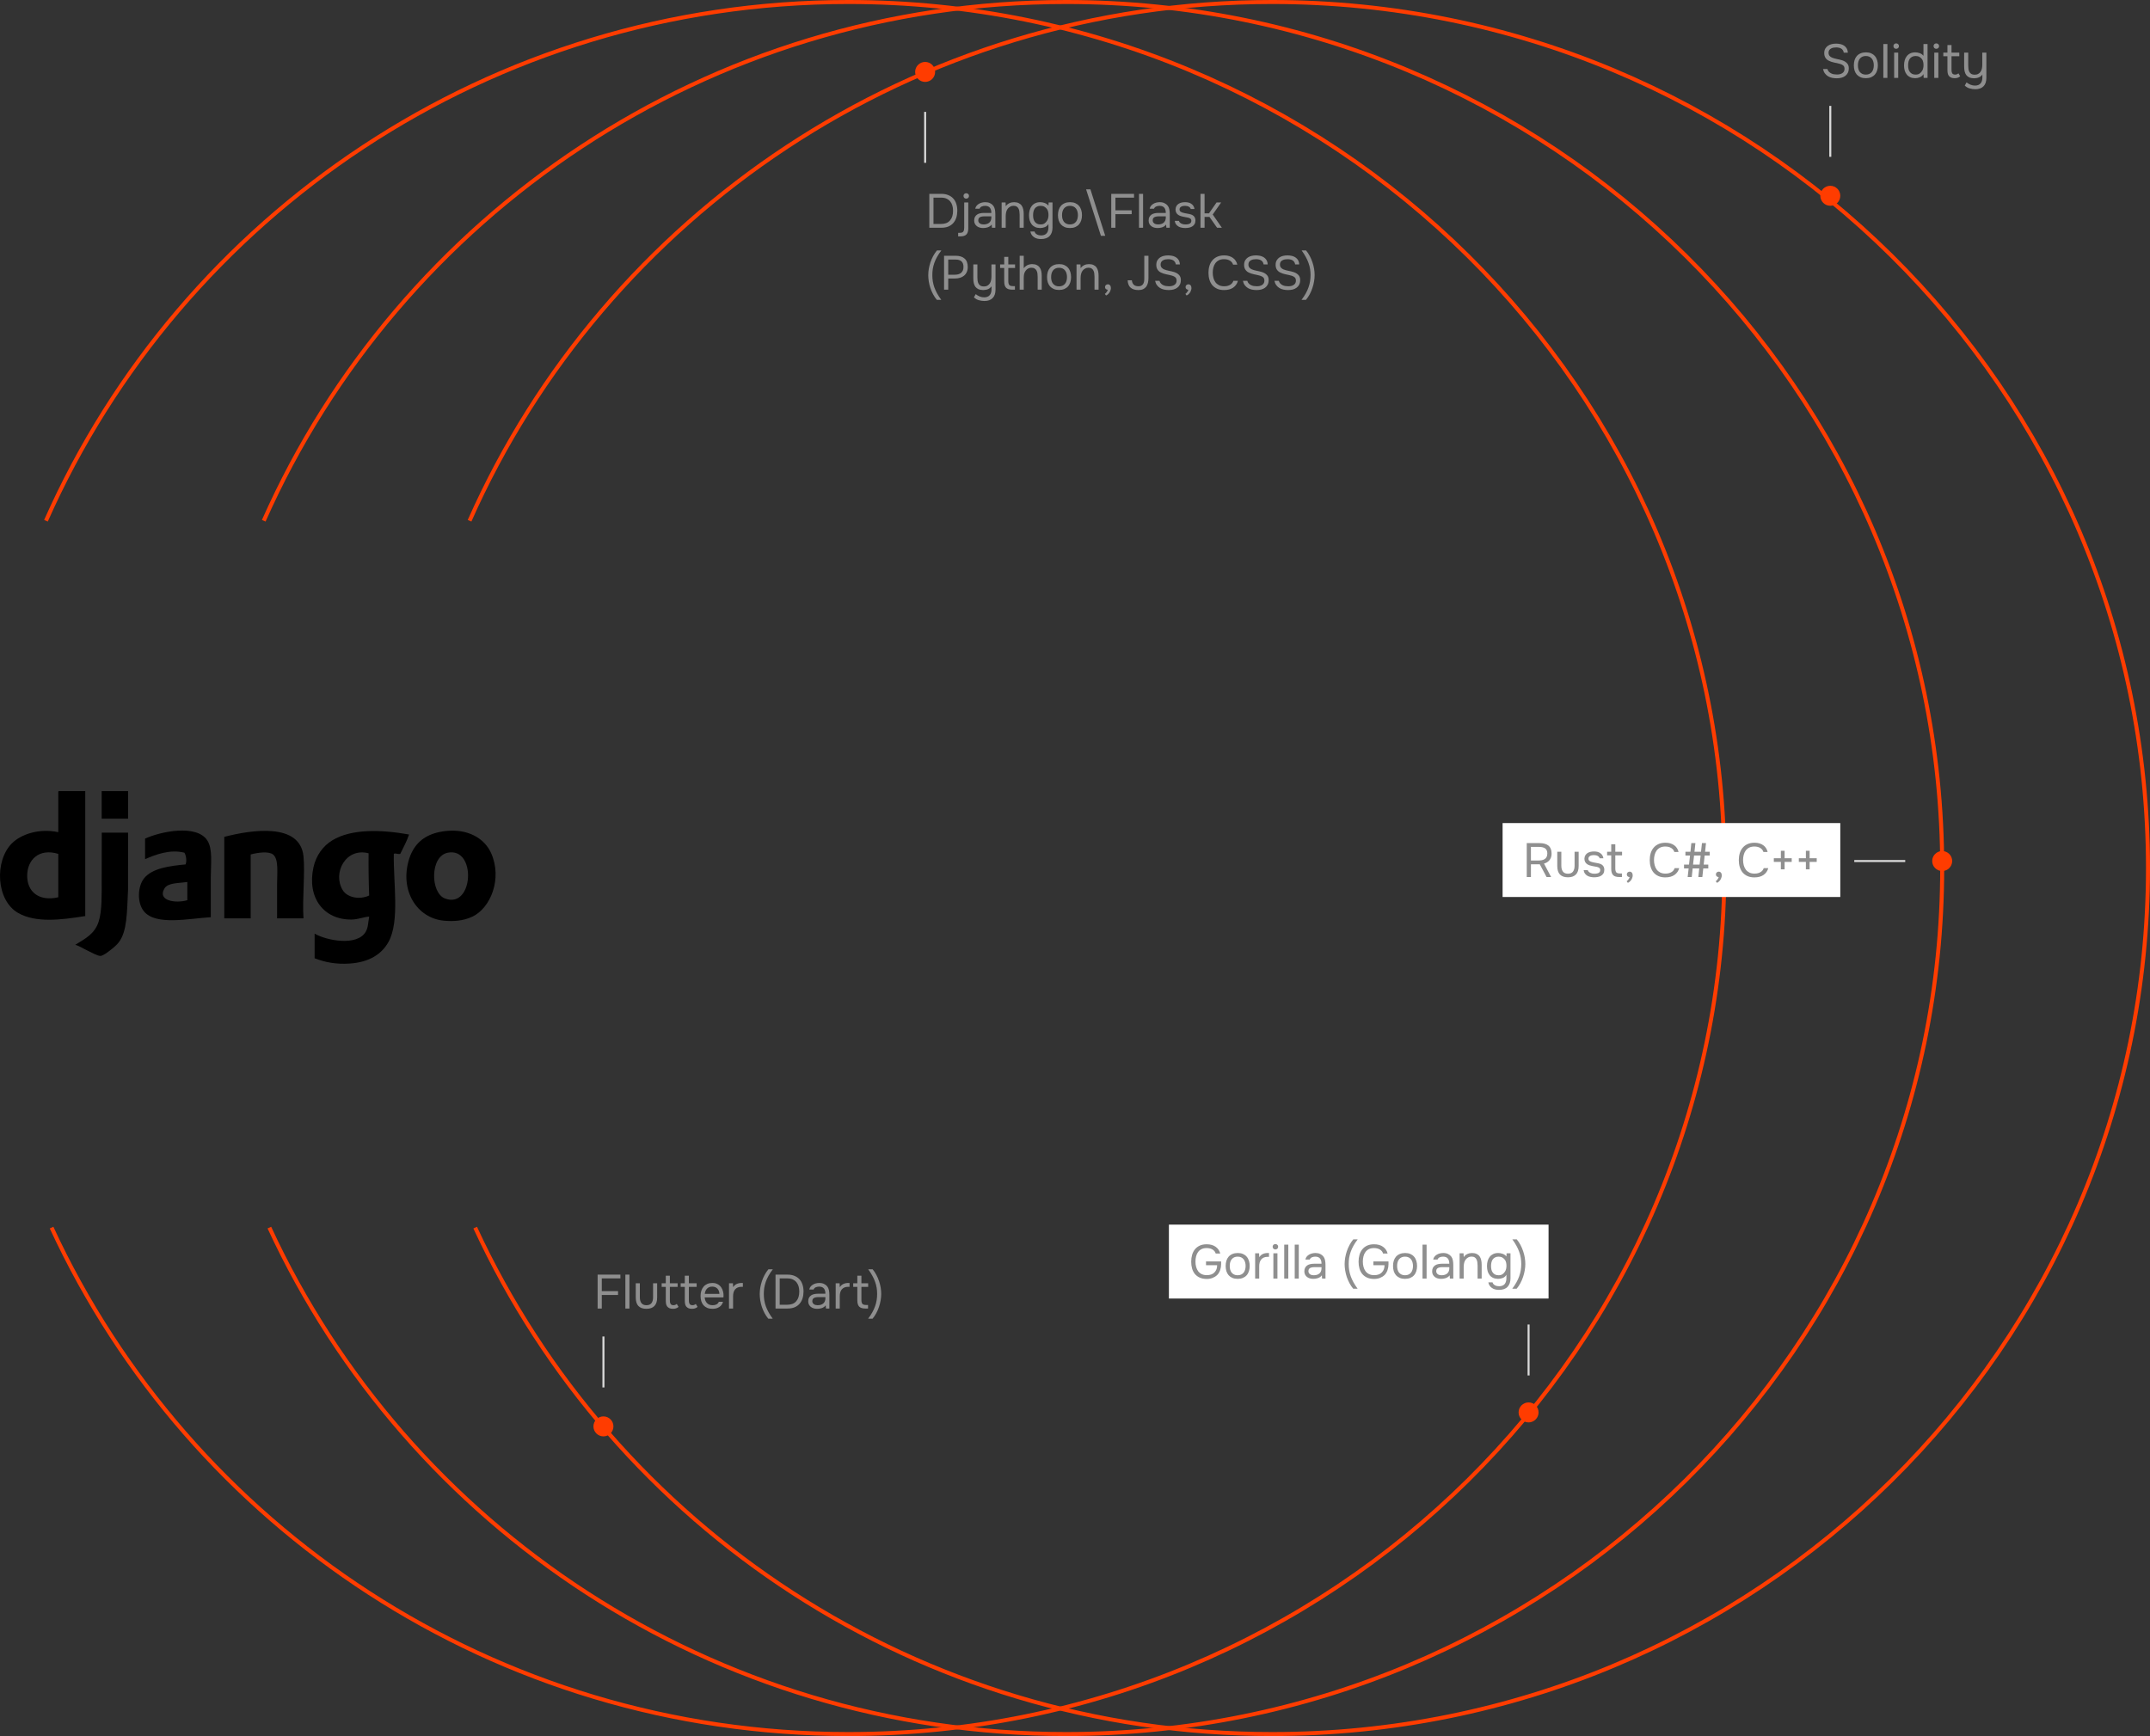 <svg width="1076" height="869" viewBox="0 0 1076 869" fill="none" xmlns="http://www.w3.org/2000/svg">
<rect x="0" y="0" width="1076" height="869" fill="#333333" stroke="none"/>
<path d="M918.968 23.736C918.52 23.736 918.064 23.776 917.6 23.856C917.152 23.936 916.744 24.08 916.376 24.288C916.008 24.48 915.704 24.752 915.464 25.104C915.24 25.44 915.128 25.872 915.128 26.4C915.128 27.04 915.296 27.56 915.632 27.96C915.968 28.344 916.376 28.64 916.856 28.848C917.24 29.008 917.648 29.144 918.08 29.256C918.512 29.368 918.952 29.472 919.4 29.568C919.864 29.664 920.312 29.76 920.744 29.856C921.192 29.952 921.624 30.072 922.04 30.216C923.016 30.552 923.792 31.032 924.368 31.656C924.96 32.28 925.256 33.104 925.256 34.128C925.256 35.088 925.088 35.88 924.752 36.504C924.432 37.128 923.992 37.64 923.432 38.04C922.888 38.44 922.248 38.736 921.512 38.928C920.792 39.104 920.024 39.192 919.208 39.192C918.392 39.192 917.608 39.112 916.856 38.952C916.12 38.792 915.448 38.528 914.84 38.16C914.232 37.792 913.712 37.312 913.28 36.72C912.848 36.128 912.544 35.408 912.368 34.56H914.552C914.712 35.104 914.96 35.552 915.296 35.904C915.632 36.256 916.016 36.536 916.448 36.744C916.88 36.952 917.344 37.096 917.84 37.176C918.352 37.256 918.856 37.296 919.352 37.296C919.832 37.296 920.296 37.248 920.744 37.152C921.208 37.04 921.616 36.872 921.968 36.648C922.32 36.424 922.6 36.136 922.808 35.784C923.016 35.432 923.12 35.008 923.12 34.512C923.12 33.76 922.92 33.2 922.52 32.832C922.12 32.464 921.584 32.184 920.912 31.992C920.464 31.848 919.992 31.728 919.496 31.632C919 31.536 918.504 31.432 918.008 31.32C917.512 31.208 917.024 31.08 916.544 30.936C916.064 30.776 915.624 30.592 915.224 30.384C914.584 30.08 914.048 29.616 913.616 28.992C913.184 28.352 912.968 27.552 912.968 26.592C912.968 25.696 913.144 24.944 913.496 24.336C913.848 23.728 914.304 23.24 914.864 22.872C915.424 22.504 916.048 22.24 916.736 22.08C917.44 21.92 918.184 21.84 918.968 21.84C919.608 21.856 920.184 21.912 920.696 22.008C921.224 22.088 921.72 22.24 922.184 22.464C922.904 22.784 923.504 23.264 923.984 23.904C924.464 24.544 924.728 25.368 924.776 26.376H922.736C922.672 25.88 922.52 25.464 922.28 25.128C922.056 24.792 921.776 24.52 921.44 24.312C921.104 24.104 920.72 23.96 920.288 23.88C919.872 23.784 919.432 23.736 918.968 23.736ZM933.832 26.208C934.84 26.208 935.712 26.368 936.448 26.688C937.184 27.008 937.8 27.456 938.296 28.032C938.808 28.608 939.184 29.296 939.424 30.096C939.68 30.88 939.808 31.744 939.808 32.688C939.808 33.632 939.68 34.504 939.424 35.304C939.184 36.088 938.808 36.768 938.296 37.344C937.8 37.904 937.176 38.344 936.424 38.664C935.672 38.984 934.792 39.144 933.784 39.144C932.776 39.144 931.896 38.984 931.144 38.664C930.408 38.344 929.784 37.904 929.272 37.344C928.776 36.768 928.4 36.088 928.144 35.304C927.904 34.504 927.784 33.632 927.784 32.688C927.784 31.744 927.904 30.88 928.144 30.096C928.4 29.296 928.776 28.608 929.272 28.032C929.784 27.456 930.424 27.008 931.192 26.688C931.96 26.368 932.84 26.208 933.832 26.208ZM933.784 37.344C934.472 37.344 935.064 37.224 935.56 36.984C936.072 36.744 936.488 36.416 936.808 36C937.144 35.568 937.384 35.072 937.528 34.512C937.688 33.952 937.768 33.344 937.768 32.688C937.768 32.048 937.688 31.448 937.528 30.888C937.384 30.312 937.144 29.816 936.808 29.4C936.488 28.968 936.072 28.632 935.56 28.392C935.064 28.152 934.472 28.032 933.784 28.032C933.096 28.032 932.504 28.152 932.008 28.392C931.512 28.632 931.096 28.968 930.76 29.4C930.44 29.816 930.2 30.312 930.04 30.888C929.896 31.448 929.824 32.048 929.824 32.688C929.824 33.344 929.896 33.952 930.04 34.512C930.2 35.072 930.44 35.568 930.76 36C931.096 36.416 931.512 36.744 932.008 36.984C932.504 37.224 933.096 37.344 933.784 37.344ZM942.538 39V22.032H944.578V39H942.538ZM948.964 21.72C949.348 21.72 949.676 21.848 949.948 22.104C950.22 22.344 950.356 22.664 950.356 23.064C950.356 23.464 950.22 23.792 949.948 24.048C949.676 24.304 949.348 24.432 948.964 24.432C948.564 24.432 948.236 24.304 947.98 24.048C947.724 23.792 947.596 23.464 947.596 23.064C947.596 22.664 947.724 22.344 947.98 22.104C948.236 21.848 948.564 21.72 948.964 21.72ZM947.956 39V26.352H949.996V39H947.956ZM964.669 39H962.725L962.629 37.104C962.197 37.824 961.597 38.344 960.829 38.664C960.077 38.984 959.285 39.144 958.453 39.144C957.493 39.128 956.661 38.96 955.957 38.64C955.253 38.304 954.677 37.848 954.229 37.272C953.781 36.696 953.445 36.024 953.221 35.256C953.013 34.472 952.909 33.624 952.909 32.712C952.909 31.8 953.021 30.952 953.245 30.168C953.469 29.368 953.813 28.68 954.277 28.104C954.741 27.512 955.325 27.048 956.029 26.712C956.733 26.376 957.573 26.208 958.549 26.208C959.285 26.208 960.029 26.344 960.781 26.616C961.533 26.888 962.149 27.328 962.629 27.936V22.032H964.669V39ZM958.717 28.032C958.029 28.032 957.445 28.16 956.965 28.416C956.485 28.656 956.093 28.984 955.789 29.4C955.501 29.816 955.285 30.312 955.141 30.888C955.013 31.448 954.949 32.064 954.949 32.736C954.949 33.408 955.013 34.016 955.141 34.56C955.269 35.088 955.485 35.56 955.789 35.976C956.093 36.392 956.485 36.728 956.965 36.984C957.445 37.224 958.037 37.344 958.741 37.344C959.557 37.344 960.229 37.152 960.757 36.768C961.285 36.384 961.709 35.904 962.029 35.328C962.253 34.928 962.413 34.496 962.509 34.032C962.605 33.552 962.653 33.08 962.653 32.616C962.653 32.04 962.597 31.512 962.485 31.032C962.389 30.552 962.205 30.104 961.933 29.688C961.613 29.224 961.189 28.832 960.661 28.512C960.133 28.192 959.485 28.032 958.717 28.032ZM969.05 21.72C969.434 21.72 969.762 21.848 970.034 22.104C970.306 22.344 970.442 22.664 970.442 23.064C970.442 23.464 970.306 23.792 970.034 24.048C969.762 24.304 969.434 24.432 969.05 24.432C968.65 24.432 968.322 24.304 968.066 24.048C967.81 23.792 967.682 23.464 967.682 23.064C967.682 22.664 967.81 22.344 968.066 22.104C968.322 21.848 968.65 21.72 969.05 21.72ZM968.042 39V26.352H970.082V39H968.042ZM976.667 26.352H980.555V28.152H976.667V34.728C976.667 35.096 976.683 35.44 976.715 35.76C976.763 36.064 976.843 36.336 976.955 36.576C977.083 36.8 977.259 36.984 977.483 37.128C977.723 37.256 978.043 37.328 978.443 37.344C978.811 37.344 979.131 37.28 979.403 37.152C979.691 37.024 979.931 36.872 980.123 36.696L981.011 38.184C980.595 38.536 980.163 38.784 979.715 38.928C979.267 39.072 978.771 39.144 978.227 39.144C977.539 39.144 976.963 39.048 976.499 38.856C976.035 38.648 975.643 38.352 975.323 37.968C975.051 37.6 974.867 37.168 974.771 36.672C974.675 36.176 974.627 35.616 974.627 34.992V28.152H972.563V26.352H974.627V22.56H976.667V26.352ZM994.103 26.352V39C994.103 40.84 993.623 42.24 992.663 43.2C991.703 44.176 990.335 44.664 988.559 44.664C987.487 44.648 986.519 44.504 985.655 44.232C984.807 43.976 984.023 43.512 983.303 42.84L984.191 41.232C984.815 41.728 985.479 42.12 986.183 42.408C986.903 42.696 987.655 42.84 988.439 42.84C989.095 42.84 989.655 42.736 990.119 42.528C990.583 42.336 990.959 42.056 991.247 41.688C991.551 41.336 991.767 40.912 991.895 40.416C992.039 39.92 992.111 39.384 992.111 38.808V37.296C991.903 37.616 991.639 37.904 991.319 38.16C991.015 38.4 990.679 38.6 990.311 38.76C989.959 38.904 989.575 39.008 989.159 39.072C988.759 39.152 988.351 39.192 987.935 39.192C986.975 39.176 986.175 39.024 985.535 38.736C984.911 38.448 984.407 38.048 984.023 37.536C983.655 37.024 983.391 36.416 983.231 35.712C983.071 34.992 982.991 34.2 982.991 33.336V26.352H985.031V32.76C985.031 33.336 985.063 33.904 985.127 34.464C985.207 35.024 985.359 35.52 985.583 35.952C985.807 36.384 986.135 36.736 986.567 37.008C986.999 37.264 987.575 37.392 988.295 37.392C989.015 37.392 989.623 37.24 990.119 36.936C990.631 36.632 991.023 36.248 991.295 35.784C991.599 35.304 991.799 34.776 991.895 34.2C992.007 33.624 992.063 33.032 992.063 32.424V26.352H994.103Z" fill="#8F8F8F"/>
<circle cx="463" cy="36" r="5" fill="#FF3C00"/>
<path d="M463 56V81.5" stroke="#DADADA"/>
<path d="M916 53V78.5" stroke="#DADADA"/>
<path d="M465.088 97.032H471.112C472.424 97.032 473.576 97.24 474.568 97.656C475.576 98.056 476.416 98.632 477.088 99.384C477.76 100.12 478.264 101.016 478.6 102.072C478.936 103.112 479.104 104.264 479.104 105.528C479.088 106.792 478.912 107.944 478.576 108.984C478.24 110.024 477.736 110.92 477.064 111.672C476.408 112.408 475.584 112.984 474.592 113.4C473.6 113.8 472.44 114 471.112 114H465.088V97.032ZM467.176 98.928V112.104H470.968C471.832 112.104 472.656 111.976 473.44 111.72C474.24 111.448 474.92 110.976 475.48 110.304C475.992 109.712 476.368 109.016 476.608 108.216C476.848 107.4 476.968 106.504 476.968 105.528C476.968 104.52 476.848 103.624 476.608 102.84C476.368 102.056 476.008 101.376 475.528 100.8C475.048 100.224 474.44 99.768 473.704 99.432C472.968 99.096 472.096 98.928 471.088 98.928H467.176ZM483.561 96.72C483.945 96.72 484.273 96.848 484.545 97.104C484.817 97.344 484.953 97.664 484.953 98.064C484.953 98.464 484.817 98.792 484.545 99.048C484.273 99.304 483.945 99.432 483.561 99.432C483.161 99.432 482.833 99.304 482.577 99.048C482.321 98.792 482.193 98.464 482.193 98.064C482.193 97.664 482.321 97.344 482.577 97.104C482.833 96.848 483.161 96.72 483.561 96.72ZM484.593 101.352V114.24C484.593 115.648 484.289 116.68 483.681 117.336C483.073 117.992 482.057 118.32 480.633 118.32H479.529V116.544H480.393C481.257 116.544 481.833 116.328 482.121 115.896C482.409 115.464 482.553 114.84 482.553 114.024V101.352H484.593ZM496.303 112.392C496.031 112.76 495.719 113.056 495.367 113.28C495.015 113.504 494.647 113.68 494.263 113.808C493.895 113.936 493.519 114.024 493.135 114.072C492.767 114.12 492.399 114.144 492.031 114.144C491.439 114.144 490.879 114.072 490.351 113.928C489.823 113.784 489.343 113.552 488.911 113.232C488.495 112.912 488.159 112.512 487.903 112.032C487.663 111.552 487.543 111.008 487.543 110.4C487.543 109.68 487.671 109.08 487.927 108.6C488.199 108.104 488.559 107.704 489.007 107.4C489.455 107.096 489.967 106.888 490.543 106.776C491.135 106.648 491.759 106.584 492.415 106.584H496.135C496.135 105.512 495.903 104.664 495.439 104.04C494.975 103.4 494.191 103.064 493.087 103.032C492.415 103.032 491.823 103.144 491.311 103.368C490.799 103.592 490.447 103.96 490.255 104.472H488.071C488.183 103.896 488.407 103.408 488.743 103.008C489.079 102.592 489.479 102.256 489.943 102C490.407 101.728 490.911 101.528 491.455 101.4C491.999 101.272 492.543 101.208 493.087 101.208C494.031 101.208 494.823 101.368 495.463 101.688C496.119 101.992 496.647 102.4 497.047 102.912C497.447 103.408 497.727 104.016 497.887 104.736C498.047 105.456 498.127 106.264 498.127 107.16V114H496.423L496.303 112.392ZM493.903 108.288C493.519 108.288 493.071 108.288 492.559 108.288C492.063 108.288 491.583 108.344 491.119 108.456C490.655 108.552 490.279 108.752 489.991 109.056C489.719 109.36 489.583 109.76 489.583 110.256C489.583 110.624 489.655 110.936 489.799 111.192C489.943 111.448 490.135 111.664 490.375 111.84C490.631 112.016 490.919 112.144 491.239 112.224C491.559 112.304 491.887 112.344 492.223 112.344C493.423 112.344 494.367 112.056 495.055 111.48C495.759 110.888 496.119 110.032 496.135 108.912V108.288H493.903ZM501.288 114V101.352H503.256L503.352 103.272C503.56 102.92 503.816 102.616 504.12 102.36C504.44 102.104 504.784 101.888 505.152 101.712C505.52 101.536 505.904 101.408 506.304 101.328C506.72 101.248 507.12 101.208 507.504 101.208C508.416 101.208 509.184 101.36 509.808 101.664C510.432 101.952 510.928 102.36 511.296 102.888C511.664 103.4 511.928 104.016 512.088 104.736C512.248 105.44 512.328 106.2 512.328 107.016V114H510.288V107.568C510.288 106.976 510.248 106.408 510.168 105.864C510.104 105.32 509.96 104.84 509.736 104.424C509.528 103.992 509.224 103.648 508.824 103.392C508.424 103.136 507.888 103.008 507.216 103.008C506.576 103.008 506 103.168 505.488 103.488C504.976 103.792 504.568 104.152 504.264 104.568C503.896 105.096 503.648 105.68 503.52 106.32C503.392 106.944 503.328 107.576 503.328 108.216V114H501.288ZM526.747 113.904C526.747 115.696 526.267 117.104 525.307 118.128C524.347 119.152 522.899 119.664 520.963 119.664C520.323 119.664 519.707 119.592 519.115 119.448C518.539 119.304 518.011 119.072 517.531 118.752C517.067 118.448 516.667 118.056 516.331 117.576C516.011 117.112 515.787 116.552 515.659 115.896H517.771C517.867 116.264 518.027 116.568 518.251 116.808C518.491 117.064 518.763 117.264 519.067 117.408C519.371 117.568 519.699 117.68 520.051 117.744C520.403 117.808 520.747 117.84 521.083 117.84C521.723 117.84 522.275 117.736 522.739 117.528C523.203 117.336 523.579 117.064 523.867 116.712C524.155 116.36 524.363 115.936 524.491 115.44C524.635 114.96 524.707 114.432 524.707 113.856V112.104C524.291 112.84 523.699 113.368 522.931 113.688C522.163 113.992 521.363 114.144 520.531 114.144C519.571 114.128 518.739 113.96 518.035 113.64C517.331 113.304 516.755 112.848 516.307 112.272C515.859 111.696 515.523 111.024 515.299 110.256C515.091 109.472 514.987 108.624 514.987 107.712C514.987 106.8 515.099 105.952 515.323 105.168C515.547 104.368 515.891 103.68 516.355 103.104C516.819 102.512 517.403 102.048 518.107 101.712C518.811 101.376 519.651 101.208 520.627 101.208C521.363 101.208 522.107 101.344 522.859 101.616C523.611 101.888 524.227 102.328 524.707 102.936L524.803 101.352H526.747V113.904ZM520.795 103.032C520.107 103.032 519.523 103.16 519.043 103.416C518.563 103.656 518.171 103.984 517.867 104.4C517.579 104.816 517.363 105.312 517.219 105.888C517.091 106.448 517.027 107.048 517.027 107.688C517.027 108.392 517.091 109.016 517.219 109.56C517.347 110.088 517.563 110.56 517.867 110.976C518.171 111.392 518.563 111.728 519.043 111.984C519.523 112.224 520.115 112.344 520.819 112.344C521.635 112.344 522.307 112.152 522.835 111.768C523.363 111.384 523.787 110.904 524.107 110.328C524.331 109.928 524.491 109.496 524.587 109.032C524.683 108.552 524.731 108.08 524.731 107.616C524.731 107.04 524.675 106.512 524.563 106.032C524.467 105.552 524.283 105.104 524.011 104.688C523.691 104.224 523.267 103.832 522.739 103.512C522.211 103.192 521.563 103.032 520.795 103.032ZM535.52 101.208C536.528 101.208 537.4 101.368 538.136 101.688C538.872 102.008 539.488 102.456 539.984 103.032C540.496 103.608 540.872 104.296 541.112 105.096C541.368 105.88 541.496 106.744 541.496 107.688C541.496 108.632 541.368 109.504 541.112 110.304C540.872 111.088 540.496 111.768 539.984 112.344C539.488 112.904 538.864 113.344 538.112 113.664C537.36 113.984 536.48 114.144 535.472 114.144C534.464 114.144 533.584 113.984 532.832 113.664C532.096 113.344 531.472 112.904 530.96 112.344C530.464 111.768 530.088 111.088 529.832 110.304C529.592 109.504 529.472 108.632 529.472 107.688C529.472 106.744 529.592 105.88 529.832 105.096C530.088 104.296 530.464 103.608 530.96 103.032C531.472 102.456 532.112 102.008 532.88 101.688C533.648 101.368 534.528 101.208 535.52 101.208ZM535.472 112.344C536.16 112.344 536.752 112.224 537.248 111.984C537.76 111.744 538.176 111.416 538.496 111C538.832 110.568 539.072 110.072 539.216 109.512C539.376 108.952 539.456 108.344 539.456 107.688C539.456 107.048 539.376 106.448 539.216 105.888C539.072 105.312 538.832 104.816 538.496 104.4C538.176 103.968 537.76 103.632 537.248 103.392C536.752 103.152 536.16 103.032 535.472 103.032C534.784 103.032 534.192 103.152 533.696 103.392C533.2 103.632 532.784 103.968 532.448 104.4C532.128 104.816 531.888 105.312 531.728 105.888C531.584 106.448 531.512 107.048 531.512 107.688C531.512 108.344 531.584 108.952 531.728 109.512C531.888 110.072 532.128 110.568 532.448 111C532.784 111.416 533.2 111.744 533.696 111.984C534.192 112.224 534.784 112.344 535.472 112.344ZM550.969 118.032L543.553 94.776H545.713L553.129 118.032H550.969ZM556.143 114V97.032H567.543V98.928H558.231V105.288H566.367V107.208H558.231V114H556.143ZM570.03 114V97.032H572.07V114H570.03ZM583.608 112.392C583.336 112.76 583.024 113.056 582.672 113.28C582.32 113.504 581.952 113.68 581.568 113.808C581.2 113.936 580.824 114.024 580.44 114.072C580.072 114.12 579.704 114.144 579.336 114.144C578.744 114.144 578.184 114.072 577.656 113.928C577.128 113.784 576.648 113.552 576.216 113.232C575.8 112.912 575.464 112.512 575.208 112.032C574.968 111.552 574.848 111.008 574.848 110.4C574.848 109.68 574.976 109.08 575.232 108.6C575.504 108.104 575.864 107.704 576.312 107.4C576.76 107.096 577.272 106.888 577.848 106.776C578.44 106.648 579.064 106.584 579.72 106.584H583.44C583.44 105.512 583.208 104.664 582.744 104.04C582.28 103.4 581.496 103.064 580.392 103.032C579.72 103.032 579.128 103.144 578.616 103.368C578.104 103.592 577.752 103.96 577.56 104.472H575.376C575.488 103.896 575.712 103.408 576.048 103.008C576.384 102.592 576.784 102.256 577.248 102C577.712 101.728 578.216 101.528 578.76 101.4C579.304 101.272 579.848 101.208 580.392 101.208C581.336 101.208 582.128 101.368 582.768 101.688C583.424 101.992 583.952 102.4 584.352 102.912C584.752 103.408 585.032 104.016 585.192 104.736C585.352 105.456 585.432 106.264 585.432 107.16V114H583.728L583.608 112.392ZM581.208 108.288C580.824 108.288 580.376 108.288 579.864 108.288C579.368 108.288 578.888 108.344 578.424 108.456C577.96 108.552 577.584 108.752 577.296 109.056C577.024 109.36 576.888 109.76 576.888 110.256C576.888 110.624 576.96 110.936 577.104 111.192C577.248 111.448 577.44 111.664 577.68 111.84C577.936 112.016 578.224 112.144 578.544 112.224C578.864 112.304 579.192 112.344 579.528 112.344C580.728 112.344 581.672 112.056 582.36 111.48C583.064 110.888 583.424 110.032 583.44 108.912V108.288H581.208ZM593.104 103.032C592.816 103.032 592.52 103.056 592.216 103.104C591.928 103.136 591.64 103.216 591.352 103.344C591.08 103.456 590.84 103.632 590.632 103.872C590.44 104.096 590.336 104.4 590.32 104.784C590.32 105.328 590.52 105.736 590.92 106.008C591.336 106.28 591.872 106.48 592.528 106.608C592.8 106.672 593.096 106.736 593.416 106.8C593.736 106.848 594.048 106.904 594.352 106.968C594.672 107.016 594.968 107.072 595.24 107.136C595.528 107.2 595.768 107.264 595.96 107.328C597.496 107.808 598.264 108.84 598.264 110.424C598.248 111.192 598.08 111.816 597.76 112.296C597.456 112.76 597.064 113.128 596.584 113.4C596.12 113.672 595.584 113.864 594.976 113.976C594.384 114.088 593.792 114.144 593.2 114.144C592.624 114.144 592.04 114.088 591.448 113.976C590.856 113.864 590.312 113.672 589.816 113.4C589.336 113.112 588.92 112.744 588.568 112.296C588.232 111.832 588.016 111.256 587.92 110.568H589.984C590.112 110.952 590.312 111.256 590.584 111.48C590.856 111.704 591.144 111.88 591.448 112.008C591.768 112.136 592.064 112.224 592.336 112.272C592.624 112.32 592.944 112.344 593.296 112.344C593.552 112.344 593.848 112.328 594.184 112.296C594.52 112.264 594.84 112.192 595.144 112.08C595.448 111.952 595.704 111.768 595.912 111.528C596.12 111.288 596.224 110.952 596.224 110.52C596.224 110.04 596.064 109.68 595.744 109.44C595.44 109.2 595.016 109.024 594.472 108.912C594.088 108.832 593.688 108.76 593.272 108.696C592.872 108.616 592.464 108.536 592.048 108.456C591.648 108.36 591.256 108.256 590.872 108.144C590.488 108.016 590.128 107.848 589.792 107.64C589.344 107.368 588.984 107 588.712 106.536C588.44 106.072 588.304 105.504 588.304 104.832C588.336 104.128 588.496 103.552 588.784 103.104C589.072 102.64 589.44 102.264 589.888 101.976C590.368 101.688 590.88 101.488 591.424 101.376C591.968 101.264 592.544 101.208 593.152 101.208C594.448 101.208 595.48 101.488 596.248 102.048C596.712 102.368 597.072 102.752 597.328 103.2C597.584 103.648 597.744 104.12 597.808 104.616H595.912C595.8 104.152 595.496 103.776 595 103.488C594.504 103.2 593.872 103.048 593.104 103.032ZM600.803 114V97.032H602.843V106.8H605.051L608.843 101.352H611.147L606.923 107.376L611.507 114H609.107L605.291 108.576H602.843V114H600.803ZM471.112 125.368C470.264 126.472 469.552 127.544 468.976 128.584C468.4 129.608 467.936 130.632 467.584 131.656C467.232 132.664 466.976 133.672 466.816 134.68C466.672 135.688 466.6 136.712 466.6 137.752C466.6 138.808 466.68 139.84 466.84 140.848C467 141.84 467.256 142.84 467.608 143.848C467.976 144.856 468.44 145.872 469 146.896C469.576 147.92 470.264 148.984 471.064 150.088H468.856C468.136 149.24 467.504 148.304 466.96 147.28C466.432 146.272 465.984 145.232 465.616 144.16C465.264 143.072 465 141.984 464.824 140.896C464.648 139.808 464.56 138.76 464.56 137.752C464.56 136.744 464.648 135.696 464.824 134.608C465.016 133.504 465.288 132.416 465.64 131.344C466.008 130.256 466.464 129.2 467.008 128.176C467.552 127.152 468.184 126.216 468.904 125.368H471.112ZM472.471 128.032H478.351C480.223 128.032 481.687 128.496 482.743 129.424C483.799 130.336 484.327 131.752 484.327 133.672C484.327 134.648 484.151 135.504 483.799 136.24C483.463 136.976 482.991 137.584 482.383 138.064C481.871 138.48 481.231 138.808 480.463 139.048C479.695 139.288 478.847 139.408 477.919 139.408H474.559V145H472.471V128.032ZM477.823 137.512C478.431 137.512 479.023 137.44 479.599 137.296C480.175 137.136 480.647 136.888 481.015 136.552C481.383 136.232 481.671 135.84 481.879 135.376C482.087 134.912 482.191 134.312 482.191 133.576C482.191 131.144 480.879 129.928 478.255 129.928H474.559V137.512H477.823ZM498.22 132.352V145C498.22 146.84 497.74 148.24 496.78 149.2C495.82 150.176 494.452 150.664 492.676 150.664C491.604 150.648 490.636 150.504 489.772 150.232C488.924 149.976 488.14 149.512 487.42 148.84L488.308 147.232C488.932 147.728 489.596 148.12 490.3 148.408C491.02 148.696 491.772 148.84 492.556 148.84C493.212 148.84 493.772 148.736 494.236 148.528C494.7 148.336 495.076 148.056 495.364 147.688C495.668 147.336 495.884 146.912 496.012 146.416C496.156 145.92 496.228 145.384 496.228 144.808V143.296C496.02 143.616 495.756 143.904 495.436 144.16C495.132 144.4 494.796 144.6 494.428 144.76C494.076 144.904 493.692 145.008 493.276 145.072C492.876 145.152 492.468 145.192 492.052 145.192C491.092 145.176 490.292 145.024 489.652 144.736C489.028 144.448 488.524 144.048 488.14 143.536C487.772 143.024 487.508 142.416 487.348 141.712C487.188 140.992 487.108 140.2 487.108 139.336V132.352H489.148V138.76C489.148 139.336 489.18 139.904 489.244 140.464C489.324 141.024 489.476 141.52 489.7 141.952C489.924 142.384 490.252 142.736 490.684 143.008C491.116 143.264 491.692 143.392 492.412 143.392C493.132 143.392 493.74 143.24 494.236 142.936C494.748 142.632 495.14 142.248 495.412 141.784C495.716 141.304 495.916 140.776 496.012 140.2C496.124 139.624 496.18 139.032 496.18 138.424V132.352H498.22ZM504.62 132.352H508.004V134.152H504.62V140.704C504.62 141.568 504.772 142.208 505.076 142.624C505.396 143.024 506.036 143.224 506.996 143.224H507.932V145H506.564C505.124 145 504.1 144.672 503.492 144.016C502.884 143.36 502.58 142.328 502.58 140.92V134.152H500.516V132.352H502.58V128.584H504.62V132.352ZM510.311 145V128.032H512.351V134.296C512.559 133.976 512.823 133.68 513.143 133.408C513.463 133.136 513.799 132.912 514.151 132.736C514.503 132.56 514.887 132.432 515.303 132.352C515.735 132.256 516.151 132.208 516.551 132.208C517.463 132.208 518.223 132.36 518.831 132.664C519.455 132.952 519.951 133.36 520.319 133.888C520.703 134.4 520.967 135.016 521.111 135.736C521.271 136.44 521.351 137.208 521.351 138.04V145H519.311V138.664C519.311 138.088 519.279 137.528 519.215 136.984C519.151 136.424 519.007 135.928 518.783 135.496C518.559 135.064 518.239 134.712 517.823 134.44C517.407 134.152 516.839 134.008 516.119 134.008C515.527 134.008 514.975 134.16 514.463 134.464C513.967 134.752 513.567 135.12 513.263 135.568C512.895 136.064 512.647 136.616 512.519 137.224C512.407 137.832 512.351 138.456 512.351 139.096V145H510.311ZM530.059 132.208C531.067 132.208 531.939 132.368 532.675 132.688C533.411 133.008 534.027 133.456 534.523 134.032C535.035 134.608 535.411 135.296 535.651 136.096C535.907 136.88 536.035 137.744 536.035 138.688C536.035 139.632 535.907 140.504 535.651 141.304C535.411 142.088 535.035 142.768 534.523 143.344C534.027 143.904 533.403 144.344 532.651 144.664C531.899 144.984 531.019 145.144 530.011 145.144C529.003 145.144 528.123 144.984 527.371 144.664C526.635 144.344 526.011 143.904 525.499 143.344C525.003 142.768 524.627 142.088 524.371 141.304C524.131 140.504 524.011 139.632 524.011 138.688C524.011 137.744 524.131 136.88 524.371 136.096C524.627 135.296 525.003 134.608 525.499 134.032C526.011 133.456 526.651 133.008 527.419 132.688C528.187 132.368 529.067 132.208 530.059 132.208ZM530.011 143.344C530.699 143.344 531.291 143.224 531.787 142.984C532.299 142.744 532.715 142.416 533.035 142C533.371 141.568 533.611 141.072 533.755 140.512C533.915 139.952 533.995 139.344 533.995 138.688C533.995 138.048 533.915 137.448 533.755 136.888C533.611 136.312 533.371 135.816 533.035 135.4C532.715 134.968 532.299 134.632 531.787 134.392C531.291 134.152 530.699 134.032 530.011 134.032C529.323 134.032 528.731 134.152 528.235 134.392C527.739 134.632 527.323 134.968 526.987 135.4C526.667 135.816 526.427 136.312 526.267 136.888C526.123 137.448 526.051 138.048 526.051 138.688C526.051 139.344 526.123 139.952 526.267 140.512C526.427 141.072 526.667 141.568 526.987 142C527.323 142.416 527.739 142.744 528.235 142.984C528.731 143.224 529.323 143.344 530.011 143.344ZM538.764 145V132.352H540.732L540.828 134.272C541.036 133.92 541.292 133.616 541.596 133.36C541.916 133.104 542.26 132.888 542.628 132.712C542.996 132.536 543.38 132.408 543.78 132.328C544.196 132.248 544.596 132.208 544.98 132.208C545.892 132.208 546.66 132.36 547.284 132.664C547.908 132.952 548.404 133.36 548.772 133.888C549.14 134.4 549.404 135.016 549.564 135.736C549.724 136.44 549.804 137.2 549.804 138.016V145H547.764V138.568C547.764 137.976 547.724 137.408 547.644 136.864C547.58 136.32 547.436 135.84 547.212 135.424C547.004 134.992 546.7 134.648 546.3 134.392C545.9 134.136 545.364 134.008 544.692 134.008C544.052 134.008 543.476 134.168 542.964 134.488C542.452 134.792 542.044 135.152 541.74 135.568C541.372 136.096 541.124 136.68 540.996 137.32C540.868 137.944 540.804 138.576 540.804 139.216V145H538.764ZM554.408 145.048C553.992 145.016 553.656 144.88 553.4 144.64C553.144 144.4 553.016 144.08 553.016 143.68C553.032 143.264 553.176 142.936 553.448 142.696C553.736 142.44 554.064 142.312 554.432 142.312C554.896 142.312 555.264 142.48 555.536 142.816C555.824 143.152 555.968 143.624 555.968 144.232C555.968 144.568 555.896 144.936 555.752 145.336C555.624 145.752 555.448 146.128 555.224 146.464C555 146.8 554.736 147.096 554.432 147.352C554.144 147.608 553.84 147.792 553.52 147.904L552.944 147.112C553.264 146.888 553.56 146.584 553.832 146.2C554.12 145.816 554.312 145.432 554.408 145.048ZM566.456 140.32C566.552 141.232 566.856 141.952 567.368 142.48C567.88 143.008 568.664 143.28 569.72 143.296C570.28 143.296 570.744 143.208 571.112 143.032C571.496 142.84 571.8 142.584 572.024 142.264C572.264 141.928 572.432 141.536 572.528 141.088C572.624 140.624 572.672 140.12 572.672 139.576V128.032H574.76V139.144C574.76 140.04 574.672 140.856 574.496 141.592C574.32 142.328 574.032 142.968 573.632 143.512C573.232 144.04 572.712 144.456 572.072 144.76C571.432 145.048 570.648 145.192 569.72 145.192C568.056 145.192 566.768 144.8 565.856 144.016C564.944 143.232 564.44 142 564.344 140.32H566.456ZM584.687 129.736C584.239 129.736 583.783 129.776 583.319 129.856C582.871 129.936 582.463 130.08 582.095 130.288C581.727 130.48 581.423 130.752 581.183 131.104C580.959 131.44 580.847 131.872 580.847 132.4C580.847 133.04 581.015 133.56 581.351 133.96C581.687 134.344 582.095 134.64 582.575 134.848C582.959 135.008 583.367 135.144 583.799 135.256C584.231 135.368 584.671 135.472 585.119 135.568C585.583 135.664 586.031 135.76 586.463 135.856C586.911 135.952 587.343 136.072 587.759 136.216C588.735 136.552 589.511 137.032 590.087 137.656C590.679 138.28 590.975 139.104 590.975 140.128C590.975 141.088 590.807 141.88 590.471 142.504C590.151 143.128 589.711 143.64 589.151 144.04C588.607 144.44 587.967 144.736 587.231 144.928C586.511 145.104 585.743 145.192 584.927 145.192C584.111 145.192 583.327 145.112 582.575 144.952C581.839 144.792 581.167 144.528 580.559 144.16C579.951 143.792 579.431 143.312 578.999 142.72C578.567 142.128 578.263 141.408 578.087 140.56H580.271C580.431 141.104 580.679 141.552 581.015 141.904C581.351 142.256 581.735 142.536 582.167 142.744C582.599 142.952 583.063 143.096 583.559 143.176C584.071 143.256 584.575 143.296 585.071 143.296C585.551 143.296 586.015 143.248 586.463 143.152C586.927 143.04 587.335 142.872 587.687 142.648C588.039 142.424 588.319 142.136 588.527 141.784C588.735 141.432 588.839 141.008 588.839 140.512C588.839 139.76 588.639 139.2 588.239 138.832C587.839 138.464 587.303 138.184 586.631 137.992C586.183 137.848 585.711 137.728 585.215 137.632C584.719 137.536 584.223 137.432 583.727 137.32C583.231 137.208 582.743 137.08 582.263 136.936C581.783 136.776 581.343 136.592 580.943 136.384C580.303 136.08 579.767 135.616 579.335 134.992C578.903 134.352 578.687 133.552 578.687 132.592C578.687 131.696 578.863 130.944 579.215 130.336C579.567 129.728 580.023 129.24 580.583 128.872C581.143 128.504 581.767 128.24 582.455 128.08C583.159 127.92 583.903 127.84 584.687 127.84C585.327 127.856 585.903 127.912 586.415 128.008C586.943 128.088 587.439 128.24 587.903 128.464C588.623 128.784 589.223 129.264 589.703 129.904C590.183 130.544 590.447 131.368 590.495 132.376H588.455C588.391 131.88 588.239 131.464 587.999 131.128C587.775 130.792 587.495 130.52 587.159 130.312C586.823 130.104 586.439 129.96 586.007 129.88C585.591 129.784 585.151 129.736 584.687 129.736ZM594.72 145.048C594.304 145.016 593.968 144.88 593.712 144.64C593.456 144.4 593.328 144.08 593.328 143.68C593.344 143.264 593.488 142.936 593.76 142.696C594.048 142.44 594.376 142.312 594.744 142.312C595.208 142.312 595.576 142.48 595.848 142.816C596.136 143.152 596.28 143.624 596.28 144.232C596.28 144.568 596.208 144.936 596.064 145.336C595.936 145.752 595.76 146.128 595.536 146.464C595.312 146.8 595.048 147.096 594.744 147.352C594.456 147.608 594.152 147.792 593.832 147.904L593.256 147.112C593.576 146.888 593.872 146.584 594.144 146.2C594.432 145.816 594.624 145.432 594.72 145.048ZM612.576 129.736C611.568 129.736 610.704 129.92 609.984 130.288C609.28 130.656 608.696 131.152 608.232 131.776C607.784 132.4 607.456 133.12 607.248 133.936C607.04 134.736 606.936 135.576 606.936 136.456C606.936 137.4 607.048 138.288 607.272 139.12C607.496 139.952 607.84 140.68 608.304 141.304C608.768 141.912 609.36 142.4 610.08 142.768C610.8 143.12 611.656 143.296 612.648 143.296C613.848 143.296 614.856 143.048 615.672 142.552C616.488 142.056 617.016 141.392 617.256 140.56H619.536C619.168 141.968 618.392 143.096 617.208 143.944C616.024 144.776 614.488 145.192 612.6 145.192C611.288 145.192 610.144 144.976 609.168 144.544C608.192 144.112 607.376 143.512 606.72 142.744C606.08 141.976 605.6 141.064 605.28 140.008C604.96 138.952 604.8 137.792 604.8 136.528C604.8 135.28 604.96 134.128 605.28 133.072C605.6 132.016 606.088 131.104 606.744 130.336C607.4 129.552 608.216 128.944 609.192 128.512C610.168 128.064 611.32 127.84 612.648 127.84C613.576 127.84 614.408 127.952 615.144 128.176C615.896 128.4 616.544 128.72 617.088 129.136C617.648 129.536 618.104 130.024 618.456 130.6C618.808 131.16 619.064 131.784 619.224 132.472H617.112C616.872 131.64 616.352 130.976 615.552 130.48C614.768 129.984 613.776 129.736 612.576 129.736ZM628.632 129.736C628.184 129.736 627.728 129.776 627.264 129.856C626.816 129.936 626.408 130.08 626.04 130.288C625.672 130.48 625.368 130.752 625.128 131.104C624.904 131.44 624.792 131.872 624.792 132.4C624.792 133.04 624.96 133.56 625.296 133.96C625.632 134.344 626.04 134.64 626.52 134.848C626.904 135.008 627.312 135.144 627.744 135.256C628.176 135.368 628.616 135.472 629.064 135.568C629.528 135.664 629.976 135.76 630.408 135.856C630.856 135.952 631.288 136.072 631.704 136.216C632.68 136.552 633.456 137.032 634.032 137.656C634.624 138.28 634.92 139.104 634.92 140.128C634.92 141.088 634.752 141.88 634.416 142.504C634.096 143.128 633.656 143.64 633.096 144.04C632.552 144.44 631.912 144.736 631.176 144.928C630.456 145.104 629.688 145.192 628.872 145.192C628.056 145.192 627.272 145.112 626.52 144.952C625.784 144.792 625.112 144.528 624.504 144.16C623.896 143.792 623.376 143.312 622.944 142.72C622.512 142.128 622.208 141.408 622.032 140.56H624.216C624.376 141.104 624.624 141.552 624.96 141.904C625.296 142.256 625.68 142.536 626.112 142.744C626.544 142.952 627.008 143.096 627.504 143.176C628.016 143.256 628.52 143.296 629.016 143.296C629.496 143.296 629.96 143.248 630.408 143.152C630.872 143.04 631.28 142.872 631.632 142.648C631.984 142.424 632.264 142.136 632.472 141.784C632.68 141.432 632.784 141.008 632.784 140.512C632.784 139.76 632.584 139.2 632.184 138.832C631.784 138.464 631.248 138.184 630.576 137.992C630.128 137.848 629.656 137.728 629.16 137.632C628.664 137.536 628.168 137.432 627.672 137.32C627.176 137.208 626.688 137.08 626.208 136.936C625.728 136.776 625.288 136.592 624.888 136.384C624.248 136.08 623.712 135.616 623.28 134.992C622.848 134.352 622.632 133.552 622.632 132.592C622.632 131.696 622.808 130.944 623.16 130.336C623.512 129.728 623.968 129.24 624.528 128.872C625.088 128.504 625.712 128.24 626.4 128.08C627.104 127.92 627.848 127.84 628.632 127.84C629.272 127.856 629.848 127.912 630.36 128.008C630.888 128.088 631.384 128.24 631.848 128.464C632.568 128.784 633.168 129.264 633.648 129.904C634.128 130.544 634.392 131.368 634.44 132.376H632.4C632.336 131.88 632.184 131.464 631.944 131.128C631.72 130.792 631.44 130.52 631.104 130.312C630.768 130.104 630.384 129.96 629.952 129.88C629.536 129.784 629.096 129.736 628.632 129.736ZM644.406 129.736C643.958 129.736 643.502 129.776 643.038 129.856C642.59 129.936 642.182 130.08 641.814 130.288C641.446 130.48 641.142 130.752 640.902 131.104C640.678 131.44 640.566 131.872 640.566 132.4C640.566 133.04 640.734 133.56 641.07 133.96C641.406 134.344 641.814 134.64 642.294 134.848C642.678 135.008 643.086 135.144 643.518 135.256C643.95 135.368 644.39 135.472 644.838 135.568C645.302 135.664 645.75 135.76 646.182 135.856C646.63 135.952 647.062 136.072 647.478 136.216C648.454 136.552 649.23 137.032 649.806 137.656C650.398 138.28 650.694 139.104 650.694 140.128C650.694 141.088 650.526 141.88 650.19 142.504C649.87 143.128 649.43 143.64 648.87 144.04C648.326 144.44 647.686 144.736 646.95 144.928C646.23 145.104 645.462 145.192 644.646 145.192C643.83 145.192 643.046 145.112 642.294 144.952C641.558 144.792 640.886 144.528 640.278 144.16C639.67 143.792 639.15 143.312 638.718 142.72C638.286 142.128 637.982 141.408 637.806 140.56H639.99C640.15 141.104 640.398 141.552 640.734 141.904C641.07 142.256 641.454 142.536 641.886 142.744C642.318 142.952 642.782 143.096 643.278 143.176C643.79 143.256 644.294 143.296 644.79 143.296C645.27 143.296 645.734 143.248 646.182 143.152C646.646 143.04 647.054 142.872 647.406 142.648C647.758 142.424 648.038 142.136 648.246 141.784C648.454 141.432 648.557 141.008 648.557 140.512C648.557 139.76 648.358 139.2 647.958 138.832C647.558 138.464 647.022 138.184 646.35 137.992C645.902 137.848 645.43 137.728 644.934 137.632C644.438 137.536 643.942 137.432 643.446 137.32C642.95 137.208 642.462 137.08 641.982 136.936C641.502 136.776 641.062 136.592 640.662 136.384C640.022 136.08 639.486 135.616 639.054 134.992C638.622 134.352 638.406 133.552 638.406 132.592C638.406 131.696 638.582 130.944 638.934 130.336C639.286 129.728 639.742 129.24 640.302 128.872C640.862 128.504 641.486 128.24 642.174 128.08C642.878 127.92 643.622 127.84 644.406 127.84C645.046 127.856 645.622 127.912 646.134 128.008C646.662 128.088 647.158 128.24 647.622 128.464C648.342 128.784 648.942 129.264 649.422 129.904C649.902 130.544 650.166 131.368 650.214 132.376H648.174C648.11 131.88 647.958 131.464 647.718 131.128C647.494 130.792 647.214 130.52 646.878 130.312C646.542 130.104 646.158 129.96 645.726 129.88C645.31 129.784 644.87 129.736 644.406 129.736ZM651.374 150.088C652.206 148.984 652.91 147.912 653.486 146.872C654.062 145.832 654.526 144.808 654.878 143.8C655.23 142.792 655.486 141.784 655.646 140.776C655.806 139.768 655.886 138.744 655.886 137.704C655.886 136.648 655.806 135.624 655.646 134.632C655.486 133.624 655.222 132.616 654.854 131.608C654.502 130.6 654.038 129.584 653.462 128.56C652.902 127.536 652.222 126.472 651.422 125.368H653.63C654.35 126.216 654.974 127.152 655.502 128.176C656.046 129.184 656.494 130.232 656.846 131.32C657.214 132.392 657.486 133.472 657.662 134.56C657.838 135.648 657.926 136.696 657.926 137.704C657.926 138.712 657.83 139.768 657.638 140.872C657.462 141.96 657.19 143.048 656.822 144.136C656.47 145.208 656.022 146.256 655.478 147.28C654.934 148.304 654.302 149.24 653.582 150.088H651.374Z" fill="#8F8F8F"/>
<path d="M299.088 655V638.032H310.488V639.928H301.176V646.288H309.312V648.208H301.176V655H299.088ZM312.975 655V638.032H315.015V655H312.975ZM323.505 653.344C324.657 653.344 325.497 653 326.025 652.312C326.569 651.608 326.841 650.632 326.841 649.384V642.352H328.881V649.48C328.881 651.4 328.417 652.824 327.489 653.752C326.577 654.68 325.249 655.144 323.505 655.144C321.761 655.144 320.433 654.68 319.521 653.752C318.625 652.824 318.177 651.4 318.177 649.48V642.352H320.217V649.384C320.217 650.632 320.489 651.608 321.033 652.312C321.577 653 322.401 653.344 323.505 653.344ZM335.245 642.352H339.133V644.152H335.245V650.728C335.245 651.096 335.261 651.44 335.293 651.76C335.341 652.064 335.421 652.336 335.533 652.576C335.661 652.8 335.837 652.984 336.061 653.128C336.301 653.256 336.621 653.328 337.021 653.344C337.389 653.344 337.709 653.28 337.981 653.152C338.269 653.024 338.509 652.872 338.701 652.696L339.589 654.184C339.173 654.536 338.741 654.784 338.293 654.928C337.845 655.072 337.349 655.144 336.805 655.144C336.117 655.144 335.541 655.048 335.077 654.856C334.613 654.648 334.221 654.352 333.901 653.968C333.629 653.6 333.445 653.168 333.349 652.672C333.253 652.176 333.205 651.616 333.205 650.992V644.152H331.141V642.352H333.205V638.56H335.245V642.352ZM344.761 642.352H348.649V644.152H344.761V650.728C344.761 651.096 344.777 651.44 344.809 651.76C344.857 652.064 344.937 652.336 345.049 652.576C345.177 652.8 345.353 652.984 345.577 653.128C345.817 653.256 346.137 653.328 346.537 653.344C346.905 653.344 347.225 653.28 347.497 653.152C347.785 653.024 348.025 652.872 348.217 652.696L349.105 654.184C348.689 654.536 348.257 654.784 347.809 654.928C347.361 655.072 346.865 655.144 346.321 655.144C345.633 655.144 345.057 655.048 344.593 654.856C344.129 654.648 343.737 654.352 343.417 653.968C343.145 653.6 342.961 653.168 342.865 652.672C342.769 652.176 342.721 651.616 342.721 650.992V644.152H340.657V642.352H342.721V638.56H344.761V642.352ZM352.669 649.432C352.717 649.992 352.829 650.512 353.005 650.992C353.197 651.456 353.453 651.864 353.773 652.216C354.093 652.568 354.485 652.848 354.949 653.056C355.429 653.248 355.981 653.344 356.605 653.344C356.909 653.344 357.221 653.32 357.541 653.272C357.877 653.208 358.189 653.112 358.477 652.984C358.765 652.84 359.021 652.656 359.245 652.432C359.469 652.208 359.637 651.936 359.749 651.616H361.837C361.693 652.224 361.445 652.752 361.093 653.2C360.757 653.648 360.349 654.016 359.869 654.304C359.405 654.592 358.885 654.808 358.309 654.952C357.733 655.08 357.149 655.144 356.557 655.144C355.549 655.144 354.669 654.984 353.917 654.664C353.181 654.344 352.565 653.904 352.069 653.344C351.573 652.768 351.205 652.088 350.965 651.304C350.725 650.504 350.605 649.632 350.605 648.688C350.605 647.744 350.733 646.88 350.989 646.096C351.261 645.296 351.645 644.608 352.141 644.032C352.637 643.456 353.245 643.008 353.965 642.688C354.685 642.368 355.541 642.208 356.533 642.208C357.541 642.208 358.413 642.408 359.149 642.808C359.885 643.208 360.477 643.736 360.925 644.392C361.373 645.032 361.685 645.728 361.861 646.48C362.053 647.232 362.133 647.928 362.101 648.568C362.101 648.712 362.093 648.856 362.077 649C362.077 649.144 362.069 649.288 362.053 649.432H352.669ZM360.037 647.656C360.005 646.584 359.669 645.712 359.029 645.04C358.389 644.368 357.533 644.032 356.461 644.032C355.869 644.032 355.349 644.128 354.901 644.32C354.453 644.512 354.077 644.776 353.773 645.112C353.469 645.448 353.229 645.84 353.053 646.288C352.877 646.72 352.765 647.176 352.717 647.656H360.037ZM364.842 655V642.352H366.81L366.906 644.32C367.37 643.584 367.962 643.048 368.682 642.712C369.402 642.376 370.218 642.208 371.13 642.208H371.778V644.128H371.034C370.282 644.128 369.642 644.256 369.114 644.512C368.586 644.752 368.154 645.088 367.818 645.52C367.498 645.936 367.258 646.432 367.098 647.008C366.954 647.584 366.882 648.192 366.882 648.832V655H364.842ZM386.768 635.368C385.92 636.472 385.208 637.544 384.632 638.584C384.056 639.608 383.592 640.632 383.24 641.656C382.888 642.664 382.632 643.672 382.472 644.68C382.328 645.688 382.256 646.712 382.256 647.752C382.256 648.808 382.336 649.84 382.496 650.848C382.656 651.84 382.912 652.84 383.264 653.848C383.632 654.856 384.096 655.872 384.656 656.896C385.232 657.92 385.92 658.984 386.72 660.088H384.512C383.792 659.24 383.16 658.304 382.616 657.28C382.088 656.272 381.64 655.232 381.272 654.16C380.92 653.072 380.656 651.984 380.48 650.896C380.304 649.808 380.216 648.76 380.216 647.752C380.216 646.744 380.304 645.696 380.48 644.608C380.672 643.504 380.944 642.416 381.296 641.344C381.664 640.256 382.12 639.2 382.664 638.176C383.208 637.152 383.84 636.216 384.56 635.368H386.768ZM388.127 638.032H394.151C395.463 638.032 396.615 638.24 397.607 638.656C398.615 639.056 399.455 639.632 400.127 640.384C400.799 641.12 401.303 642.016 401.639 643.072C401.975 644.112 402.143 645.264 402.143 646.528C402.127 647.792 401.951 648.944 401.615 649.984C401.279 651.024 400.775 651.92 400.103 652.672C399.447 653.408 398.623 653.984 397.631 654.4C396.639 654.8 395.479 655 394.151 655H388.127V638.032ZM390.215 639.928V653.104H394.007C394.871 653.104 395.695 652.976 396.479 652.72C397.279 652.448 397.959 651.976 398.519 651.304C399.031 650.712 399.407 650.016 399.647 649.216C399.887 648.4 400.007 647.504 400.007 646.528C400.007 645.52 399.887 644.624 399.647 643.84C399.407 643.056 399.047 642.376 398.567 641.8C398.087 641.224 397.479 640.768 396.743 640.432C396.007 640.096 395.135 639.928 394.127 639.928H390.215ZM413.249 653.392C412.977 653.76 412.665 654.056 412.313 654.28C411.961 654.504 411.593 654.68 411.209 654.808C410.841 654.936 410.465 655.024 410.081 655.072C409.713 655.12 409.345 655.144 408.977 655.144C408.385 655.144 407.825 655.072 407.297 654.928C406.769 654.784 406.289 654.552 405.857 654.232C405.441 653.912 405.105 653.512 404.849 653.032C404.609 652.552 404.489 652.008 404.489 651.4C404.489 650.68 404.617 650.08 404.873 649.6C405.145 649.104 405.505 648.704 405.953 648.4C406.401 648.096 406.913 647.888 407.489 647.776C408.081 647.648 408.705 647.584 409.361 647.584H413.081C413.081 646.512 412.849 645.664 412.385 645.04C411.921 644.4 411.137 644.064 410.033 644.032C409.361 644.032 408.769 644.144 408.257 644.368C407.745 644.592 407.393 644.96 407.201 645.472H405.017C405.129 644.896 405.353 644.408 405.689 644.008C406.025 643.592 406.425 643.256 406.889 643C407.353 642.728 407.857 642.528 408.401 642.4C408.945 642.272 409.489 642.208 410.033 642.208C410.977 642.208 411.769 642.368 412.409 642.688C413.065 642.992 413.593 643.4 413.993 643.912C414.393 644.408 414.673 645.016 414.833 645.736C414.993 646.456 415.073 647.264 415.073 648.16V655H413.369L413.249 653.392ZM410.849 649.288C410.465 649.288 410.017 649.288 409.505 649.288C409.009 649.288 408.529 649.344 408.065 649.456C407.601 649.552 407.225 649.752 406.937 650.056C406.665 650.36 406.529 650.76 406.529 651.256C406.529 651.624 406.601 651.936 406.745 652.192C406.889 652.448 407.081 652.664 407.321 652.84C407.577 653.016 407.865 653.144 408.185 653.224C408.505 653.304 408.833 653.344 409.169 653.344C410.369 653.344 411.313 653.056 412.001 652.48C412.705 651.888 413.065 651.032 413.081 649.912V649.288H410.849ZM418.233 655V642.352H420.201L420.297 644.32C420.761 643.584 421.353 643.048 422.073 642.712C422.793 642.376 423.609 642.208 424.521 642.208H425.169V644.128H424.425C423.673 644.128 423.033 644.256 422.505 644.512C421.977 644.752 421.545 645.088 421.209 645.52C420.889 645.936 420.649 646.432 420.489 647.008C420.345 647.584 420.273 648.192 420.273 648.832V655H418.233ZM431.105 642.352H434.489V644.152H431.105V650.704C431.105 651.568 431.257 652.208 431.561 652.624C431.881 653.024 432.521 653.224 433.481 653.224H434.417V655H433.049C431.609 655 430.585 654.672 429.977 654.016C429.369 653.36 429.065 652.328 429.065 650.92V644.152H427.001V642.352H429.065V638.584H431.105V642.352ZM434.467 660.088C435.3 658.984 436.004 657.912 436.58 656.872C437.156 655.832 437.62 654.808 437.972 653.8C438.324 652.792 438.58 651.784 438.74 650.776C438.9 649.768 438.98 648.744 438.98 647.704C438.98 646.648 438.9 645.624 438.74 644.632C438.58 643.624 438.316 642.616 437.948 641.608C437.596 640.6 437.132 639.584 436.556 638.56C435.996 637.536 435.316 636.472 434.515 635.368H436.724C437.444 636.216 438.068 637.152 438.596 638.176C439.14 639.184 439.588 640.232 439.94 641.32C440.308 642.392 440.58 643.472 440.756 644.56C440.932 645.648 441.02 646.696 441.02 647.704C441.02 648.712 440.924 649.768 440.732 650.872C440.556 651.96 440.284 653.048 439.916 654.136C439.564 655.208 439.116 656.256 438.572 657.28C438.028 658.304 437.396 659.24 436.676 660.088H434.467Z" fill="#8F8F8F"/>
<path d="M235 260.663C302.771 107.821 457.008 1 636.61 1C878.745 1 1075 195.066 1075 434.5C1075 673.933 878.745 868 636.61 868C459.434 868 306.962 764.069 237.812 614.498" stroke="#FF3C00" stroke-width="2"/>
<path d="M132 260.663C199.771 107.821 354.008 1 533.61 1C775.745 1 972 195.066 972 434.5C972 673.933 775.745 868 533.61 868C356.434 868 203.962 764.069 134.812 614.498" stroke="#FF3C00" stroke-width="2"/>
<path d="M23 260.663C90.771 107.821 245.008 1 424.61 1C666.745 1 863 195.066 863 434.5C863 673.933 666.745 868 424.61 868C247.434 868 94.962 764.069 25.812 614.498" stroke="#FF3C00" stroke-width="2"/>
<circle cx="302" cy="714" r="5" fill="#FF3C00"/>
<circle cx="916" cy="98" r="5" fill="#FF3C00"/>
<circle cx="765" cy="707" r="5" fill="#FF3C00"/>
<circle cx="972" cy="431" r="5" fill="#FF3C00"/>
<path d="M765 663V688.5" stroke="#DADADA"/>
<rect width="190" height="37" transform="translate(585 613)" fill="white"/>
<path d="M603.856 624.736C602.864 624.736 602.016 624.912 601.312 625.264C600.608 625.616 600.032 626.104 599.584 626.728C599.136 627.336 598.808 628.056 598.6 628.888C598.392 629.704 598.288 630.584 598.288 631.528C598.288 632.472 598.4 633.352 598.624 634.168C598.848 634.984 599.184 635.704 599.632 636.328C600.096 636.936 600.68 637.416 601.384 637.768C602.104 638.12 602.96 638.296 603.952 638.296C605.648 638.296 606.92 637.848 607.768 636.952C608.264 636.44 608.616 635.888 608.824 635.296C609.032 634.704 609.136 634.048 609.136 633.328H603.568V631.432H611.128V632.848C611.128 633.312 611.088 633.792 611.008 634.288C610.928 634.784 610.808 635.272 610.648 635.752C610.488 636.216 610.28 636.664 610.024 637.096C609.784 637.512 609.496 637.888 609.16 638.224C608.52 638.832 607.76 639.312 606.88 639.664C606.016 640.016 605.032 640.192 603.928 640.192C602.6 640.192 601.448 639.976 600.472 639.544C599.512 639.112 598.704 638.52 598.048 637.768C597.408 637 596.928 636.088 596.608 635.032C596.304 633.976 596.152 632.824 596.152 631.576C596.152 630.328 596.304 629.176 596.608 628.12C596.928 627.048 597.4 626.128 598.024 625.36C598.664 624.576 599.464 623.96 600.424 623.512C601.4 623.064 602.552 622.84 603.88 622.84C605.752 622.84 607.264 623.264 608.416 624.112C609.568 624.944 610.328 626.064 610.696 627.472H608.416C608.176 626.64 607.656 625.976 606.856 625.48C606.056 624.984 605.056 624.736 603.856 624.736ZM619.449 627.208C620.457 627.208 621.329 627.368 622.065 627.688C622.801 628.008 623.417 628.456 623.913 629.032C624.425 629.608 624.801 630.296 625.041 631.096C625.297 631.88 625.425 632.744 625.425 633.688C625.425 634.632 625.297 635.504 625.041 636.304C624.801 637.088 624.425 637.768 623.913 638.344C623.417 638.904 622.793 639.344 622.041 639.664C621.289 639.984 620.409 640.144 619.401 640.144C618.393 640.144 617.513 639.984 616.761 639.664C616.025 639.344 615.401 638.904 614.889 638.344C614.393 637.768 614.017 637.088 613.761 636.304C613.521 635.504 613.401 634.632 613.401 633.688C613.401 632.744 613.521 631.88 613.761 631.096C614.017 630.296 614.393 629.608 614.889 629.032C615.401 628.456 616.041 628.008 616.809 627.688C617.577 627.368 618.457 627.208 619.449 627.208ZM619.401 638.344C620.089 638.344 620.681 638.224 621.177 637.984C621.689 637.744 622.105 637.416 622.425 637C622.761 636.568 623.001 636.072 623.145 635.512C623.305 634.952 623.385 634.344 623.385 633.688C623.385 633.048 623.305 632.448 623.145 631.888C623.001 631.312 622.761 630.816 622.425 630.4C622.105 629.968 621.689 629.632 621.177 629.392C620.681 629.152 620.089 629.032 619.401 629.032C618.713 629.032 618.121 629.152 617.625 629.392C617.129 629.632 616.713 629.968 616.377 630.4C616.057 630.816 615.817 631.312 615.657 631.888C615.513 632.448 615.441 633.048 615.441 633.688C615.441 634.344 615.513 634.952 615.657 635.512C615.817 636.072 616.057 636.568 616.377 637C616.713 637.416 617.129 637.744 617.625 637.984C618.121 638.224 618.713 638.344 619.401 638.344ZM628.155 640V627.352H630.123L630.219 629.32C630.683 628.584 631.275 628.048 631.995 627.712C632.715 627.376 633.531 627.208 634.443 627.208H635.091V629.128H634.347C633.595 629.128 632.955 629.256 632.427 629.512C631.899 629.752 631.467 630.088 631.131 630.52C630.811 630.936 630.571 631.432 630.411 632.008C630.267 632.584 630.195 633.192 630.195 633.832V640H628.155ZM638.284 622.72C638.668 622.72 638.996 622.848 639.268 623.104C639.54 623.344 639.676 623.664 639.676 624.064C639.676 624.464 639.54 624.792 639.268 625.048C638.996 625.304 638.668 625.432 638.284 625.432C637.884 625.432 637.556 625.304 637.3 625.048C637.044 624.792 636.916 624.464 636.916 624.064C636.916 623.664 637.044 623.344 637.3 623.104C637.556 622.848 637.884 622.72 638.284 622.72ZM637.276 640V627.352H639.316V640H637.276ZM642.71 640V623.032H644.75V640H642.71ZM647.96 640V623.032H650V640H647.96ZM661.538 638.392C661.266 638.76 660.954 639.056 660.602 639.28C660.25 639.504 659.882 639.68 659.498 639.808C659.13 639.936 658.754 640.024 658.37 640.072C658.002 640.12 657.634 640.144 657.266 640.144C656.674 640.144 656.114 640.072 655.586 639.928C655.058 639.784 654.578 639.552 654.146 639.232C653.73 638.912 653.394 638.512 653.138 638.032C652.898 637.552 652.778 637.008 652.778 636.4C652.778 635.68 652.906 635.08 653.162 634.6C653.434 634.104 653.794 633.704 654.242 633.4C654.69 633.096 655.202 632.888 655.778 632.776C656.37 632.648 656.994 632.584 657.65 632.584H661.37C661.37 631.512 661.138 630.664 660.674 630.04C660.21 629.4 659.426 629.064 658.322 629.032C657.65 629.032 657.058 629.144 656.546 629.368C656.034 629.592 655.682 629.96 655.49 630.472H653.306C653.418 629.896 653.642 629.408 653.978 629.008C654.314 628.592 654.714 628.256 655.178 628C655.642 627.728 656.146 627.528 656.69 627.4C657.234 627.272 657.778 627.208 658.322 627.208C659.266 627.208 660.058 627.368 660.698 627.688C661.354 627.992 661.882 628.4 662.282 628.912C662.682 629.408 662.962 630.016 663.122 630.736C663.282 631.456 663.362 632.264 663.362 633.16V640H661.658L661.538 638.392ZM659.138 634.288C658.754 634.288 658.306 634.288 657.794 634.288C657.298 634.288 656.818 634.344 656.354 634.456C655.89 634.552 655.514 634.752 655.226 635.056C654.954 635.36 654.818 635.76 654.818 636.256C654.818 636.624 654.89 636.936 655.034 637.192C655.178 637.448 655.37 637.664 655.61 637.84C655.866 638.016 656.154 638.144 656.474 638.224C656.794 638.304 657.122 638.344 657.458 638.344C658.658 638.344 659.602 638.056 660.29 637.48C660.994 636.888 661.354 636.032 661.37 634.912V634.288H659.138ZM679.495 620.368C678.647 621.472 677.935 622.544 677.359 623.584C676.783 624.608 676.319 625.632 675.967 626.656C675.615 627.664 675.359 628.672 675.199 629.68C675.055 630.688 674.983 631.712 674.983 632.752C674.983 633.808 675.063 634.84 675.223 635.848C675.383 636.84 675.639 637.84 675.991 638.848C676.359 639.856 676.823 640.872 677.383 641.896C677.959 642.92 678.647 643.984 679.447 645.088H677.239C676.519 644.24 675.887 643.304 675.343 642.28C674.815 641.272 674.367 640.232 673.999 639.16C673.647 638.072 673.383 636.984 673.207 635.896C673.031 634.808 672.943 633.76 672.943 632.752C672.943 631.744 673.031 630.696 673.207 629.608C673.399 628.504 673.671 627.416 674.023 626.344C674.391 625.256 674.847 624.2 675.391 623.176C675.935 622.152 676.567 621.216 677.287 620.368H679.495ZM687.622 624.736C686.63 624.736 685.782 624.912 685.078 625.264C684.374 625.616 683.798 626.104 683.35 626.728C682.902 627.336 682.574 628.056 682.366 628.888C682.158 629.704 682.054 630.584 682.054 631.528C682.054 632.472 682.166 633.352 682.39 634.168C682.614 634.984 682.95 635.704 683.398 636.328C683.862 636.936 684.446 637.416 685.15 637.768C685.87 638.12 686.726 638.296 687.718 638.296C689.414 638.296 690.686 637.848 691.534 636.952C692.03 636.44 692.382 635.888 692.59 635.296C692.798 634.704 692.902 634.048 692.902 633.328H687.334V631.432H694.894V632.848C694.894 633.312 694.854 633.792 694.774 634.288C694.694 634.784 694.574 635.272 694.414 635.752C694.254 636.216 694.046 636.664 693.79 637.096C693.55 637.512 693.262 637.888 692.926 638.224C692.286 638.832 691.526 639.312 690.646 639.664C689.782 640.016 688.798 640.192 687.694 640.192C686.366 640.192 685.214 639.976 684.238 639.544C683.278 639.112 682.47 638.52 681.814 637.768C681.174 637 680.694 636.088 680.374 635.032C680.07 633.976 679.918 632.824 679.918 631.576C679.918 630.328 680.07 629.176 680.374 628.12C680.694 627.048 681.166 626.128 681.79 625.36C682.43 624.576 683.23 623.96 684.19 623.512C685.166 623.064 686.318 622.84 687.646 622.84C689.518 622.84 691.03 623.264 692.182 624.112C693.334 624.944 694.094 626.064 694.462 627.472H692.182C691.942 626.64 691.422 625.976 690.622 625.48C689.822 624.984 688.822 624.736 687.622 624.736ZM703.215 627.208C704.223 627.208 705.095 627.368 705.831 627.688C706.567 628.008 707.183 628.456 707.679 629.032C708.191 629.608 708.567 630.296 708.807 631.096C709.063 631.88 709.191 632.744 709.191 633.688C709.191 634.632 709.063 635.504 708.807 636.304C708.567 637.088 708.191 637.768 707.679 638.344C707.183 638.904 706.559 639.344 705.807 639.664C705.055 639.984 704.175 640.144 703.167 640.144C702.159 640.144 701.279 639.984 700.527 639.664C699.791 639.344 699.167 638.904 698.655 638.344C698.159 637.768 697.783 637.088 697.527 636.304C697.287 635.504 697.167 634.632 697.167 633.688C697.167 632.744 697.287 631.88 697.527 631.096C697.783 630.296 698.159 629.608 698.655 629.032C699.167 628.456 699.807 628.008 700.575 627.688C701.343 627.368 702.223 627.208 703.215 627.208ZM703.167 638.344C703.855 638.344 704.447 638.224 704.943 637.984C705.455 637.744 705.871 637.416 706.191 637C706.527 636.568 706.767 636.072 706.911 635.512C707.071 634.952 707.151 634.344 707.151 633.688C707.151 633.048 707.071 632.448 706.911 631.888C706.767 631.312 706.527 630.816 706.191 630.4C705.871 629.968 705.455 629.632 704.943 629.392C704.447 629.152 703.855 629.032 703.167 629.032C702.479 629.032 701.887 629.152 701.391 629.392C700.895 629.632 700.479 629.968 700.143 630.4C699.823 630.816 699.583 631.312 699.423 631.888C699.279 632.448 699.207 633.048 699.207 633.688C699.207 634.344 699.279 634.952 699.423 635.512C699.583 636.072 699.823 636.568 700.143 637C700.479 637.416 700.895 637.744 701.391 637.984C701.887 638.224 702.479 638.344 703.167 638.344ZM711.921 640V623.032H713.961V640H711.921ZM725.499 638.392C725.227 638.76 724.915 639.056 724.563 639.28C724.211 639.504 723.843 639.68 723.459 639.808C723.091 639.936 722.715 640.024 722.331 640.072C721.963 640.12 721.595 640.144 721.227 640.144C720.635 640.144 720.075 640.072 719.547 639.928C719.019 639.784 718.539 639.552 718.107 639.232C717.691 638.912 717.355 638.512 717.099 638.032C716.859 637.552 716.739 637.008 716.739 636.4C716.739 635.68 716.867 635.08 717.123 634.6C717.395 634.104 717.755 633.704 718.203 633.4C718.651 633.096 719.163 632.888 719.739 632.776C720.331 632.648 720.955 632.584 721.611 632.584H725.331C725.331 631.512 725.099 630.664 724.635 630.04C724.171 629.4 723.387 629.064 722.283 629.032C721.611 629.032 721.019 629.144 720.507 629.368C719.995 629.592 719.643 629.96 719.451 630.472H717.267C717.379 629.896 717.603 629.408 717.939 629.008C718.275 628.592 718.675 628.256 719.139 628C719.603 627.728 720.107 627.528 720.651 627.4C721.195 627.272 721.739 627.208 722.283 627.208C723.227 627.208 724.019 627.368 724.659 627.688C725.315 627.992 725.843 628.4 726.243 628.912C726.643 629.408 726.923 630.016 727.083 630.736C727.243 631.456 727.323 632.264 727.323 633.16V640H725.619L725.499 638.392ZM723.099 634.288C722.715 634.288 722.267 634.288 721.755 634.288C721.259 634.288 720.779 634.344 720.315 634.456C719.851 634.552 719.475 634.752 719.187 635.056C718.915 635.36 718.779 635.76 718.779 636.256C718.779 636.624 718.851 636.936 718.995 637.192C719.139 637.448 719.331 637.664 719.571 637.84C719.827 638.016 720.115 638.144 720.435 638.224C720.755 638.304 721.083 638.344 721.419 638.344C722.619 638.344 723.563 638.056 724.251 637.48C724.955 636.888 725.315 636.032 725.331 634.912V634.288H723.099ZM730.483 640V627.352H732.451L732.547 629.272C732.755 628.92 733.011 628.616 733.315 628.36C733.635 628.104 733.979 627.888 734.347 627.712C734.715 627.536 735.099 627.408 735.499 627.328C735.915 627.248 736.315 627.208 736.699 627.208C737.611 627.208 738.379 627.36 739.003 627.664C739.627 627.952 740.123 628.36 740.491 628.888C740.859 629.4 741.123 630.016 741.283 630.736C741.443 631.44 741.523 632.2 741.523 633.016V640H739.483V633.568C739.483 632.976 739.443 632.408 739.363 631.864C739.299 631.32 739.155 630.84 738.931 630.424C738.723 629.992 738.419 629.648 738.019 629.392C737.619 629.136 737.083 629.008 736.411 629.008C735.771 629.008 735.195 629.168 734.683 629.488C734.171 629.792 733.763 630.152 733.459 630.568C733.091 631.096 732.843 631.68 732.715 632.32C732.587 632.944 732.523 633.576 732.523 634.216V640H730.483ZM755.943 639.904C755.943 641.696 755.463 643.104 754.503 644.128C753.543 645.152 752.095 645.664 750.159 645.664C749.519 645.664 748.903 645.592 748.311 645.448C747.735 645.304 747.207 645.072 746.727 644.752C746.263 644.448 745.863 644.056 745.527 643.576C745.207 643.112 744.983 642.552 744.855 641.896H746.967C747.063 642.264 747.223 642.568 747.447 642.808C747.687 643.064 747.959 643.264 748.263 643.408C748.567 643.568 748.895 643.68 749.247 643.744C749.599 643.808 749.943 643.84 750.279 643.84C750.919 643.84 751.471 643.736 751.935 643.528C752.399 643.336 752.775 643.064 753.063 642.712C753.351 642.36 753.559 641.936 753.687 641.44C753.831 640.96 753.903 640.432 753.903 639.856V638.104C753.487 638.84 752.895 639.368 752.127 639.688C751.359 639.992 750.559 640.144 749.727 640.144C748.767 640.128 747.935 639.96 747.231 639.64C746.527 639.304 745.951 638.848 745.503 638.272C745.055 637.696 744.719 637.024 744.495 636.256C744.287 635.472 744.183 634.624 744.183 633.712C744.183 632.8 744.295 631.952 744.519 631.168C744.743 630.368 745.087 629.68 745.551 629.104C746.015 628.512 746.599 628.048 747.303 627.712C748.007 627.376 748.847 627.208 749.823 627.208C750.559 627.208 751.303 627.344 752.055 627.616C752.807 627.888 753.423 628.328 753.903 628.936L753.999 627.352H755.943V639.904ZM749.991 629.032C749.303 629.032 748.719 629.16 748.239 629.416C747.759 629.656 747.367 629.984 747.063 630.4C746.775 630.816 746.559 631.312 746.415 631.888C746.287 632.448 746.223 633.048 746.223 633.688C746.223 634.392 746.287 635.016 746.415 635.56C746.543 636.088 746.759 636.56 747.063 636.976C747.367 637.392 747.759 637.728 748.239 637.984C748.719 638.224 749.311 638.344 750.015 638.344C750.831 638.344 751.503 638.152 752.031 637.768C752.559 637.384 752.983 636.904 753.303 636.328C753.527 635.928 753.687 635.496 753.783 635.032C753.879 634.552 753.927 634.08 753.927 633.616C753.927 633.04 753.871 632.512 753.759 632.032C753.663 631.552 753.479 631.104 753.207 630.688C752.887 630.224 752.463 629.832 751.935 629.512C751.407 629.192 750.759 629.032 749.991 629.032ZM756.819 645.088C757.651 643.984 758.355 642.912 758.931 641.872C759.507 640.832 759.971 639.808 760.323 638.8C760.675 637.792 760.931 636.784 761.091 635.776C761.251 634.768 761.331 633.744 761.331 632.704C761.331 631.648 761.251 630.624 761.091 629.632C760.931 628.624 760.667 627.616 760.299 626.608C759.947 625.6 759.483 624.584 758.907 623.56C758.347 622.536 757.667 621.472 756.867 620.368H759.075C759.795 621.216 760.419 622.152 760.947 623.176C761.491 624.184 761.939 625.232 762.291 626.32C762.659 627.392 762.931 628.472 763.107 629.56C763.283 630.648 763.371 631.696 763.371 632.704C763.371 633.712 763.275 634.768 763.083 635.872C762.907 636.96 762.635 638.048 762.267 639.136C761.915 640.208 761.467 641.256 760.923 642.28C760.379 643.304 759.747 644.24 759.027 645.088H756.819Z" fill="#8F8F8F"/>
<path d="M302 669V694.5" stroke="#DADADA"/>
<path d="M928 431H953.5" stroke="#DADADA"/>
<rect width="169" height="37" transform="translate(752 412)" fill="white"/>
<path d="M766.176 432.64V439H764.088V422.032H770.448C771.376 422.032 772.216 422.128 772.968 422.32C773.72 422.512 774.36 422.816 774.888 423.232C775.416 423.648 775.816 424.2 776.088 424.888C776.376 425.56 776.52 426.376 776.52 427.336C776.52 428.04 776.416 428.672 776.208 429.232C776 429.776 775.72 430.256 775.368 430.672C775.032 431.072 774.632 431.408 774.168 431.68C773.704 431.936 773.224 432.136 772.728 432.28L776.28 439H774L770.616 432.64H766.176ZM769.776 430.744C770.4 430.744 770.984 430.696 771.528 430.6C772.088 430.504 772.576 430.328 772.992 430.072C773.408 429.816 773.736 429.472 773.976 429.04C774.232 428.592 774.368 428 774.384 427.264C774.384 426.048 774.024 425.192 773.304 424.696C772.6 424.184 771.576 423.928 770.232 423.928H766.176V430.744H769.776ZM784.685 437.344C785.837 437.344 786.677 437 787.205 436.312C787.749 435.608 788.021 434.632 788.021 433.384V426.352H790.061V433.48C790.061 435.4 789.597 436.824 788.669 437.752C787.757 438.68 786.429 439.144 784.685 439.144C782.941 439.144 781.613 438.68 780.701 437.752C779.805 436.824 779.357 435.4 779.357 433.48V426.352H781.397V433.384C781.397 434.632 781.669 435.608 782.213 436.312C782.757 437 783.581 437.344 784.685 437.344ZM797.745 428.032C797.457 428.032 797.161 428.056 796.857 428.104C796.569 428.136 796.281 428.216 795.993 428.344C795.721 428.456 795.481 428.632 795.273 428.872C795.081 429.096 794.977 429.4 794.961 429.784C794.961 430.328 795.161 430.736 795.561 431.008C795.977 431.28 796.513 431.48 797.169 431.608C797.441 431.672 797.737 431.736 798.057 431.8C798.377 431.848 798.689 431.904 798.993 431.968C799.313 432.016 799.609 432.072 799.881 432.136C800.169 432.2 800.409 432.264 800.601 432.328C802.137 432.808 802.905 433.84 802.905 435.424C802.889 436.192 802.721 436.816 802.401 437.296C802.097 437.76 801.705 438.128 801.225 438.4C800.761 438.672 800.225 438.864 799.617 438.976C799.025 439.088 798.433 439.144 797.841 439.144C797.265 439.144 796.681 439.088 796.089 438.976C795.497 438.864 794.953 438.672 794.457 438.4C793.977 438.112 793.561 437.744 793.209 437.296C792.873 436.832 792.657 436.256 792.561 435.568H794.625C794.753 435.952 794.953 436.256 795.225 436.48C795.497 436.704 795.785 436.88 796.089 437.008C796.409 437.136 796.705 437.224 796.977 437.272C797.265 437.32 797.585 437.344 797.937 437.344C798.193 437.344 798.489 437.328 798.825 437.296C799.161 437.264 799.481 437.192 799.785 437.08C800.089 436.952 800.345 436.768 800.553 436.528C800.761 436.288 800.865 435.952 800.865 435.52C800.865 435.04 800.705 434.68 800.385 434.44C800.081 434.2 799.657 434.024 799.113 433.912C798.729 433.832 798.329 433.76 797.913 433.696C797.513 433.616 797.105 433.536 796.689 433.456C796.289 433.36 795.897 433.256 795.513 433.144C795.129 433.016 794.769 432.848 794.433 432.64C793.985 432.368 793.625 432 793.353 431.536C793.081 431.072 792.945 430.504 792.945 429.832C792.977 429.128 793.137 428.552 793.425 428.104C793.713 427.64 794.081 427.264 794.529 426.976C795.009 426.688 795.521 426.488 796.065 426.376C796.609 426.264 797.185 426.208 797.793 426.208C799.089 426.208 800.121 426.488 800.889 427.048C801.353 427.368 801.713 427.752 801.969 428.2C802.225 428.648 802.385 429.12 802.449 429.616H800.553C800.441 429.152 800.137 428.776 799.641 428.488C799.145 428.2 798.513 428.048 797.745 428.032ZM808.402 426.352H811.786V428.152H808.402V434.704C808.402 435.568 808.554 436.208 808.858 436.624C809.178 437.024 809.818 437.224 810.778 437.224H811.714V439H810.346C808.906 439 807.882 438.672 807.274 438.016C806.666 437.36 806.362 436.328 806.362 434.92V428.152H804.298V426.352H806.362V422.584H808.402V426.352ZM815.556 439.048C815.14 439.016 814.804 438.88 814.548 438.64C814.292 438.4 814.164 438.08 814.164 437.68C814.18 437.264 814.324 436.936 814.596 436.696C814.884 436.44 815.212 436.312 815.58 436.312C816.044 436.312 816.412 436.48 816.684 436.816C816.972 437.152 817.116 437.624 817.116 438.232C817.116 438.568 817.044 438.936 816.9 439.336C816.772 439.752 816.596 440.128 816.372 440.464C816.148 440.8 815.884 441.096 815.58 441.352C815.292 441.608 814.988 441.792 814.668 441.904L814.092 441.112C814.412 440.888 814.708 440.584 814.98 440.2C815.268 439.816 815.46 439.432 815.556 439.048ZM833.412 423.736C832.404 423.736 831.54 423.92 830.82 424.288C830.116 424.656 829.532 425.152 829.068 425.776C828.62 426.4 828.292 427.12 828.084 427.936C827.876 428.736 827.772 429.576 827.772 430.456C827.772 431.4 827.884 432.288 828.108 433.12C828.332 433.952 828.676 434.68 829.14 435.304C829.604 435.912 830.196 436.4 830.916 436.768C831.636 437.12 832.492 437.296 833.484 437.296C834.684 437.296 835.692 437.048 836.508 436.552C837.324 436.056 837.852 435.392 838.092 434.56H840.372C840.004 435.968 839.228 437.096 838.044 437.944C836.86 438.776 835.324 439.192 833.436 439.192C832.124 439.192 830.98 438.976 830.004 438.544C829.028 438.112 828.212 437.512 827.556 436.744C826.916 435.976 826.436 435.064 826.116 434.008C825.796 432.952 825.636 431.792 825.636 430.528C825.636 429.28 825.796 428.128 826.116 427.072C826.436 426.016 826.924 425.104 827.58 424.336C828.236 423.552 829.052 422.944 830.028 422.512C831.004 422.064 832.156 421.84 833.484 421.84C834.412 421.84 835.244 421.952 835.98 422.176C836.732 422.4 837.38 422.72 837.924 423.136C838.484 423.536 838.94 424.024 839.292 424.6C839.644 425.16 839.9 425.784 840.06 426.472H837.948C837.708 425.64 837.188 424.976 836.388 424.48C835.604 423.984 834.612 423.736 833.412 423.736ZM846.015 426.352L846.447 422.032H848.487L848.031 426.352H851.295L851.775 422.032H853.791L853.335 426.352H855.639V428.248H853.119L852.639 432.784H854.943V434.704H852.423L851.967 439H849.951L850.407 434.704H847.119L846.663 439H844.623L845.103 434.704H842.799V432.784H845.295L845.799 428.248H843.495V426.352H846.015ZM847.311 432.784H850.599L851.103 428.248H847.815L847.311 432.784ZM860.135 439.048C859.719 439.016 859.383 438.88 859.127 438.64C858.871 438.4 858.743 438.08 858.743 437.68C858.759 437.264 858.903 436.936 859.175 436.696C859.463 436.44 859.791 436.312 860.159 436.312C860.623 436.312 860.991 436.48 861.263 436.816C861.551 437.152 861.695 437.624 861.695 438.232C861.695 438.568 861.623 438.936 861.479 439.336C861.351 439.752 861.175 440.128 860.951 440.464C860.727 440.8 860.463 441.096 860.159 441.352C859.871 441.608 859.567 441.792 859.247 441.904L858.671 441.112C858.991 440.888 859.287 440.584 859.559 440.2C859.847 439.816 860.039 439.432 860.135 439.048ZM877.991 423.736C876.983 423.736 876.119 423.92 875.398 424.288C874.695 424.656 874.111 425.152 873.647 425.776C873.199 426.4 872.871 427.12 872.663 427.936C872.455 428.736 872.351 429.576 872.351 430.456C872.351 431.4 872.463 432.288 872.687 433.12C872.911 433.952 873.255 434.68 873.719 435.304C874.183 435.912 874.775 436.4 875.495 436.768C876.215 437.12 877.071 437.296 878.063 437.296C879.263 437.296 880.271 437.048 881.087 436.552C881.903 436.056 882.431 435.392 882.671 434.56H884.951C884.583 435.968 883.807 437.096 882.622 437.944C881.439 438.776 879.903 439.192 878.015 439.192C876.703 439.192 875.559 438.976 874.583 438.544C873.607 438.112 872.791 437.512 872.135 436.744C871.495 435.976 871.015 435.064 870.695 434.008C870.375 432.952 870.215 431.792 870.215 430.528C870.215 429.28 870.375 428.128 870.695 427.072C871.015 426.016 871.503 425.104 872.159 424.336C872.815 423.552 873.631 422.944 874.607 422.512C875.583 422.064 876.735 421.84 878.063 421.84C878.991 421.84 879.823 421.952 880.559 422.176C881.311 422.4 881.959 422.72 882.503 423.136C883.063 423.536 883.519 424.024 883.871 424.6C884.223 425.16 884.479 425.784 884.639 426.472H882.527C882.287 425.64 881.767 424.976 880.967 424.48C880.183 423.984 879.191 423.736 877.991 423.736ZM887.737 429.592H891.265V425.872H893.137V429.592H896.689V431.44H893.137V435.16H891.265V431.44H887.737V429.592ZM900.253 429.592H903.781V425.872H905.653V429.592H909.205V431.44H905.653V435.16H903.781V431.44H900.253V429.592Z" fill="#8F8F8F"/>
<path fill-rule="evenodd" clip-rule="evenodd" d="M13.603 438.276C13.56 446.474 19.571 451.361 29.163 449.139V427.414C19.45 424.456 13.644 430.44 13.603 438.276ZM29.456 396H42.668V458.533C30.004 460.604 17.876 461.917 9.199 457.065C-1.973 450.819 -2.871 430.97 5.97 422.129C10.452 417.647 19.475 414.492 29.163 416.551V396.881C29.138 396.464 29.114 396.049 29.456 396Z" fill="black"/>
<path fill-rule="evenodd" clip-rule="evenodd" d="M64.1 409.798H50.889V396H64.1V409.798Z" fill="black"/>
<path fill-rule="evenodd" clip-rule="evenodd" d="M222.635 449.726C237.037 455.323 238.631 423.947 224.103 426.826C215.081 428.614 215.371 446.903 222.635 449.726ZM223.222 415.964C234.221 414.788 242.518 419.641 245.828 427.12C251.477 439.88 245.518 454.522 236.434 458.827C231.726 461.058 226.796 461.271 222.342 460.882C208.575 459.681 199.892 445.651 204.727 430.056C205.483 427.615 206.333 426.121 206.782 425.358C209.774 420.27 214.827 416.861 223.222 415.964Z" fill="black"/>
<path fill-rule="evenodd" clip-rule="evenodd" d="M82.302 444.735C78.648 450.876 87.829 452.347 93.751 450.607V441.506C89.201 442.141 84.021 441.845 82.302 444.735ZM105.495 459.121C94.582 459.749 77.997 463.466 72.026 456.185C68.519 451.907 68.896 443.747 72.026 439.744C76.072 434.572 84.902 433.444 92.871 432.698C93.594 430.917 93.106 428.019 92.284 426.826C84.995 424.969 77.753 427.846 72.614 430.055V419.78C80.376 416.214 98.355 412.459 103.734 420.661C106.559 424.969 105.495 432.482 105.495 439.157V459.121Z" fill="black"/>
<path fill-rule="evenodd" clip-rule="evenodd" d="M151.88 459.708H138.669V442.68C138.669 437.074 139.576 429.964 136.613 427.707C134.293 425.939 128.789 426.826 125.458 427.707V459.708H112.246V418.9C125.751 415.392 150.129 411.63 151.88 428.588C152.744 436.949 151.24 449.492 151.88 459.708Z" fill="black"/>
<path fill-rule="evenodd" clip-rule="evenodd" d="M171.552 445.616C173.775 449.213 179.795 450.561 184.763 448.258C184.49 441.387 184.394 434.339 184.469 427.12C173.052 424.103 166.247 437.036 171.552 445.616ZM204.727 417.725C203.551 421.247 201.83 424.223 200.323 427.414C198.961 427.719 197.781 426.873 197.093 427.414C196.792 441.725 200.141 461.125 194.451 471.451C191.025 477.668 184.718 481.656 175.074 482.314C168.05 482.793 162.598 481.645 157.459 479.672V467.341C163.486 470.86 178.714 473.729 183.001 466.46C184.263 464.322 184.183 462.111 184.763 458.827C182.003 458.972 179.323 460.25 175.955 460.295C162.109 460.479 153.543 449.454 156.872 434.166C158.16 428.252 161.625 423.49 166.267 420.661C175.909 414.785 190.73 415.231 204.727 417.725Z" fill="black"/>
<path fill-rule="evenodd" clip-rule="evenodd" d="M64.1 416.786C64.085 426.514 64.087 433.505 64.087 445.323C63.525 456.938 63.656 466.187 59.403 471.745C58.564 472.841 56.783 474.439 55.293 475.561C54.041 476.504 51.656 478.414 50.302 478.497C48.937 478.581 45.43 476.602 43.843 475.855C41.759 474.873 39.832 473.57 37.678 472.919C42.703 469.805 47.473 467.471 49.421 461.176C51.115 455.701 50.889 447.769 50.889 440.038C50.889 432.404 50.923 423.529 50.923 416.789L64.1 416.786Z" fill="black"/>
</svg>
